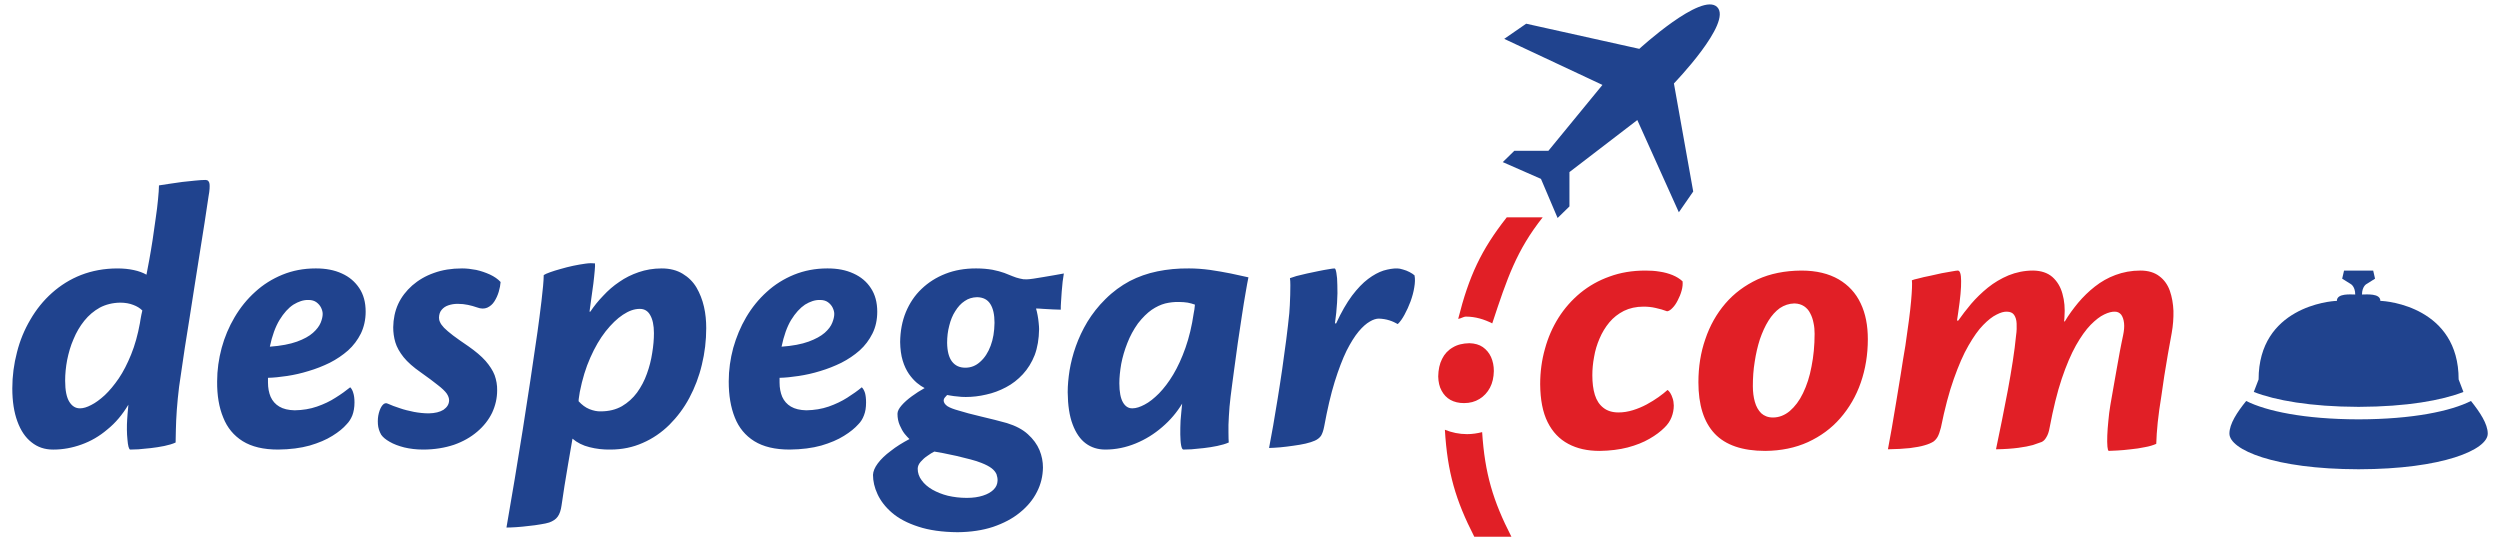 <?xml version="1.0" encoding="UTF-8"?>
<svg width="171px" height="37px" viewBox="0 0 171 37" version="1.1" xmlns="http://www.w3.org/2000/svg" xmlns:xlink="http://www.w3.org/1999/xlink">
    <!-- Generator: Sketch 46.2 (44496) - http://www.bohemiancoding.com/sketch -->
    <title>Group 16</title>
    <desc>Created with Sketch.</desc>
    <defs></defs>
    <g id="v5" stroke="none" stroke-width="1" fill="none" fill-rule="evenodd">
        <g id="SERVICES-v5" transform="translate(-581, -2432)">
            <g id="CLIENTS" transform="translate(268, 1667)">
                <g id="logos" transform="translate(0, 122)">
                    <g id="Group-194" transform="translate(0, 0.01)">
                        <g id="Group-16" transform="translate(313, 643)">
                            <path d="M154.159,26.799 C155.624,27.372 158.028,27.809 161.305,27.819 L161.324,27.819 L161.351,27.819 C164.62,27.809 167.032,27.373 168.498,26.799 L168.171,25.943 C168.171,21.018 163.3,20.572 162.817,20.572 C162.817,20.035 161.871,20.135 161.561,20.135 C161.561,19.607 161.843,19.434 161.843,19.434 L162.453,19.052 L162.326,18.497 L160.333,18.497 L160.205,19.052 L160.815,19.434 C160.815,19.434 161.097,19.607 161.097,20.135 C160.788,20.135 159.841,20.035 159.841,20.572 C159.359,20.572 154.488,21.018 154.488,25.943 L154.159,26.799 Z" id="Fill-120" fill="#20438E"></path>
                            <path d="M169.015,27.417 C167.64,28.109 165.046,28.664 161.35,28.673 L161.323,28.673 L161.304,28.673 C157.608,28.664 155.013,28.109 153.639,27.417 C153.02,28.182 152.492,28.983 152.492,29.647 C152.492,30.749 155.57,32.078 161.304,32.087 L161.323,32.087 L161.35,32.087 C167.085,32.078 170.162,30.749 170.162,29.647 C170.162,28.984 169.625,28.183 169.015,27.417" id="Fill-121" fill="#20438E"></path>
                            <path d="M91.31,22.111 C91.383,21.61 91.428,21.137 91.456,20.682 C91.483,20.236 91.492,19.835 91.474,19.489 C91.474,19.143 91.447,18.861 91.41,18.661 C91.374,18.452 91.337,18.351 91.283,18.351 C91.21,18.351 91.073,18.37 90.873,18.406 C90.682,18.433 90.445,18.479 90.181,18.533 C89.926,18.588 89.662,18.643 89.398,18.697 L88.679,18.87 C88.47,18.934 88.324,18.979 88.233,19.016 C88.251,19.134 88.26,19.298 88.26,19.498 C88.26,19.708 88.26,19.926 88.251,20.163 C88.242,20.409 88.233,20.636 88.224,20.855 L88.188,21.41 C88.133,21.974 88.06,22.575 87.978,23.231 C87.896,23.877 87.805,24.532 87.705,25.224 C87.605,25.898 87.505,26.572 87.396,27.236 L87.086,29.093 C86.986,29.676 86.886,30.186 86.804,30.632 C87.031,30.623 87.286,30.613 87.578,30.586 C87.869,30.559 88.16,30.522 88.47,30.477 C88.77,30.44 89.052,30.386 89.307,30.331 C89.571,30.267 89.772,30.204 89.935,30.131 C90.117,30.049 90.254,29.94 90.354,29.803 C90.445,29.658 90.518,29.448 90.573,29.166 C90.791,27.983 91.028,26.954 91.292,26.107 C91.556,25.261 91.829,24.551 92.102,23.986 C92.384,23.431 92.657,22.994 92.93,22.666 C93.203,22.339 93.458,22.12 93.695,21.984 C93.923,21.847 94.132,21.783 94.314,21.783 C94.569,21.792 94.806,21.829 95.033,21.902 C95.261,21.974 95.443,22.065 95.607,22.157 C95.771,22.002 95.925,21.783 96.071,21.51 C96.226,21.228 96.362,20.928 96.481,20.609 C96.599,20.281 96.69,19.954 96.736,19.644 C96.79,19.335 96.799,19.061 96.754,18.825 C96.672,18.752 96.553,18.67 96.408,18.597 C96.262,18.524 96.116,18.461 95.962,18.424 C95.816,18.379 95.689,18.351 95.589,18.351 C95.297,18.342 94.979,18.397 94.633,18.497 C94.296,18.606 93.941,18.797 93.577,19.071 C93.213,19.344 92.848,19.726 92.475,20.218 C92.111,20.709 91.747,21.337 91.392,22.111 L91.31,22.111 Z M77.437,27.919 C77.182,27.919 76.972,27.791 76.809,27.509 C76.654,27.245 76.563,26.808 76.563,26.207 C76.563,25.807 76.608,25.37 76.69,24.887 C76.781,24.414 76.918,23.941 77.109,23.458 C77.291,22.985 77.537,22.53 77.837,22.111 C78.156,21.701 78.465,21.401 78.775,21.182 C79.084,20.973 79.394,20.827 79.703,20.746 C80.013,20.673 80.332,20.636 80.65,20.645 C80.859,20.645 81.06,20.664 81.242,20.691 C81.424,20.727 81.588,20.773 81.733,20.827 L81.697,21.155 L81.651,21.41 C81.524,22.293 81.333,23.076 81.087,23.777 C80.841,24.478 80.559,25.088 80.25,25.607 C79.94,26.126 79.612,26.553 79.276,26.899 C78.939,27.236 78.611,27.5 78.292,27.664 C77.983,27.828 77.71,27.919 77.464,27.919 L77.437,27.919 Z M73.031,26.826 C73.04,27.709 73.149,28.446 73.368,29.019 C73.586,29.602 73.886,30.039 74.269,30.321 C74.651,30.603 75.097,30.74 75.607,30.74 C76.326,30.74 77.018,30.594 77.682,30.321 C78.347,30.048 78.948,29.675 79.494,29.202 C80.04,28.737 80.495,28.2 80.859,27.599 L80.805,28.146 C80.787,28.346 80.768,28.555 80.75,28.765 C80.741,29.092 80.723,29.411 80.732,29.702 C80.741,30.003 80.75,30.248 80.787,30.44 C80.823,30.631 80.869,30.731 80.941,30.74 C81.06,30.74 81.242,30.731 81.497,30.722 C81.743,30.704 82.025,30.676 82.334,30.64 C82.644,30.603 82.953,30.558 83.254,30.494 C83.554,30.43 83.818,30.358 84.046,30.257 C84.037,30.103 84.027,29.875 84.027,29.557 C84.018,29.247 84.027,28.883 84.055,28.455 C84.073,28.036 84.118,27.59 84.173,27.117 C84.246,26.589 84.31,26.006 84.401,25.378 L84.665,23.448 C84.765,22.793 84.856,22.165 84.947,21.573 C85.038,20.981 85.12,20.453 85.202,19.998 C85.275,19.543 85.347,19.197 85.393,18.96 C85.038,18.878 84.628,18.787 84.182,18.696 C83.727,18.605 83.254,18.523 82.762,18.451 C82.28,18.387 81.797,18.35 81.333,18.35 C80.559,18.341 79.831,18.414 79.166,18.551 C78.493,18.687 77.855,18.915 77.273,19.215 C76.681,19.534 76.126,19.934 75.607,20.453 C75.115,20.936 74.715,21.455 74.378,22.001 C74.05,22.547 73.786,23.111 73.586,23.676 C73.386,24.24 73.249,24.786 73.158,25.324 C73.076,25.852 73.031,26.352 73.031,26.798 L73.031,26.826 Z M66.112,34.045 C65.666,34.045 65.238,33.991 64.838,33.9 C64.437,33.8 64.082,33.654 63.773,33.481 C63.463,33.299 63.217,33.089 63.044,32.844 C62.862,32.607 62.771,32.334 62.771,32.052 C62.771,31.888 62.844,31.724 62.972,31.578 C63.108,31.424 63.254,31.287 63.436,31.169 C63.609,31.041 63.764,30.95 63.909,30.877 C64.046,30.896 64.255,30.932 64.528,30.987 C64.811,31.041 65.12,31.105 65.439,31.178 C65.775,31.26 66.085,31.333 66.385,31.414 C66.686,31.496 66.932,31.569 67.123,31.651 C67.432,31.77 67.669,31.897 67.833,32.024 C67.997,32.152 68.097,32.288 68.161,32.425 C68.206,32.571 68.242,32.716 68.233,32.871 C68.224,33.099 68.142,33.299 67.969,33.472 C67.787,33.654 67.551,33.79 67.232,33.891 C66.922,33.991 66.558,34.045 66.14,34.045 L66.112,34.045 Z M68.024,22.083 C68.015,22.665 67.933,23.184 67.76,23.639 C67.587,24.104 67.35,24.468 67.05,24.732 C66.759,25.005 66.413,25.141 66.03,25.141 C65.639,25.141 65.339,25.005 65.12,24.723 C64.902,24.441 64.792,24.013 64.783,23.439 C64.783,23.03 64.829,22.638 64.929,22.265 C65.02,21.892 65.156,21.555 65.339,21.273 C65.521,20.981 65.73,20.745 65.985,20.581 C66.231,20.408 66.513,20.326 66.831,20.317 C67.25,20.326 67.551,20.481 67.742,20.79 C67.933,21.091 68.024,21.518 68.024,22.055 L68.024,22.083 Z M66.75,18.35 C65.994,18.35 65.302,18.469 64.674,18.715 C64.046,18.96 63.5,19.306 63.035,19.752 C62.571,20.189 62.216,20.726 61.961,21.336 C61.706,21.955 61.579,22.638 61.57,23.385 C61.579,23.867 61.634,24.295 61.743,24.65 C61.852,25.014 61.998,25.314 62.171,25.569 C62.344,25.815 62.526,26.015 62.717,26.179 C62.908,26.334 63.081,26.452 63.245,26.534 C62.935,26.707 62.644,26.889 62.362,27.099 C62.08,27.308 61.852,27.508 61.67,27.718 C61.488,27.927 61.388,28.118 61.388,28.291 C61.388,28.582 61.442,28.846 61.542,29.074 C61.643,29.311 61.752,29.502 61.879,29.666 C62.007,29.821 62.116,29.939 62.207,30.021 C61.725,30.276 61.297,30.54 60.933,30.831 C60.55,31.113 60.259,31.395 60.04,31.687 C59.831,31.969 59.722,32.233 59.713,32.47 C59.713,32.897 59.813,33.343 60.022,33.79 C60.232,34.245 60.559,34.673 61.014,35.064 C61.47,35.455 62.07,35.774 62.808,36.011 C63.545,36.257 64.446,36.384 65.502,36.393 C66.395,36.384 67.205,36.266 67.924,36.029 C68.643,35.783 69.253,35.465 69.763,35.046 C70.272,34.636 70.664,34.163 70.928,33.635 C71.201,33.107 71.328,32.551 71.338,31.969 C71.338,31.568 71.265,31.177 71.101,30.776 C70.937,30.385 70.673,30.021 70.309,29.693 C69.954,29.365 69.462,29.11 68.871,28.928 L68.051,28.71 L67.114,28.482 L66.24,28.264 C65.967,28.191 65.748,28.127 65.575,28.073 C65.238,27.982 64.974,27.882 64.801,27.772 C64.638,27.654 64.547,27.526 64.547,27.381 C64.547,27.308 64.574,27.244 64.619,27.19 L64.783,27.008 L65.047,27.053 C65.166,27.08 65.32,27.09 65.493,27.108 C65.675,27.135 65.857,27.144 66.058,27.144 C66.513,27.144 66.986,27.09 67.45,26.98 C67.924,26.88 68.379,26.707 68.807,26.48 C69.244,26.252 69.626,25.952 69.963,25.588 C70.3,25.223 70.573,24.786 70.773,24.277 C70.964,23.767 71.064,23.175 71.074,22.502 C71.074,22.392 71.064,22.256 71.046,22.083 C71.028,21.91 71.01,21.737 70.973,21.555 C70.946,21.382 70.901,21.218 70.864,21.091 C70.982,21.091 71.155,21.1 71.365,21.118 L72.02,21.154 C72.239,21.163 72.412,21.172 72.557,21.172 C72.557,21.018 72.557,20.827 72.576,20.617 L72.621,19.934 L72.685,19.252 C72.721,19.033 72.739,18.851 72.767,18.696 L72.102,18.815 L71.356,18.942 L70.682,19.051 C70.482,19.079 70.327,19.097 70.227,19.097 C70.072,19.106 69.917,19.088 69.754,19.042 C69.59,19.006 69.417,18.951 69.244,18.878 C69.098,18.815 68.916,18.742 68.698,18.66 C68.47,18.578 68.206,18.505 67.887,18.442 C67.569,18.387 67.196,18.35 66.777,18.35 L66.75,18.35 Z M56.108,20.508 C56.317,20.508 56.499,20.563 56.636,20.663 C56.781,20.772 56.882,20.89 56.954,21.036 C57.027,21.191 57.064,21.327 57.064,21.464 C57.064,21.637 57.018,21.837 56.927,22.065 C56.836,22.301 56.663,22.529 56.408,22.756 C56.144,22.984 55.78,23.184 55.307,23.357 C54.833,23.53 54.214,23.649 53.459,23.703 C53.614,22.957 53.832,22.338 54.114,21.873 C54.406,21.4 54.724,21.054 55.061,20.827 C55.407,20.617 55.744,20.499 56.081,20.508 L56.108,20.508 Z M56.581,18.35 C55.771,18.35 55.015,18.496 54.315,18.778 C53.623,19.061 52.995,19.452 52.448,19.953 C51.893,20.453 51.429,21.027 51.037,21.691 C50.655,22.338 50.364,23.048 50.154,23.785 C49.954,24.532 49.845,25.296 49.845,26.079 C49.845,27.035 49.981,27.854 50.264,28.555 C50.537,29.247 50.983,29.784 51.593,30.166 C52.212,30.549 53.013,30.74 54.014,30.74 C54.833,30.731 55.553,30.64 56.172,30.467 C56.791,30.285 57.309,30.066 57.728,29.802 C58.156,29.538 58.475,29.274 58.711,29.01 C58.875,28.846 59.003,28.646 59.094,28.4 C59.194,28.155 59.239,27.863 59.239,27.517 C59.239,27.253 59.212,27.035 59.167,26.871 C59.112,26.698 59.039,26.571 58.948,26.48 C58.666,26.716 58.329,26.953 57.956,27.19 C57.573,27.435 57.146,27.636 56.681,27.8 C56.208,27.963 55.698,28.045 55.152,28.055 C54.724,28.045 54.369,27.963 54.096,27.8 C53.832,27.645 53.632,27.417 53.504,27.135 C53.386,26.853 53.322,26.525 53.322,26.161 L53.322,25.833 C53.723,25.824 54.16,25.779 54.633,25.706 C55.116,25.633 55.607,25.524 56.108,25.369 C56.599,25.223 57.082,25.032 57.546,24.805 C58.01,24.568 58.429,24.286 58.802,23.958 C59.167,23.63 59.458,23.239 59.676,22.802 C59.895,22.365 60.004,21.864 60.004,21.309 C60.004,20.672 59.858,20.135 59.567,19.698 C59.285,19.261 58.884,18.924 58.375,18.696 C57.865,18.46 57.282,18.35 56.609,18.35 L56.581,18.35 Z M43.773,21.118 C44.083,21.118 44.319,21.263 44.474,21.546 C44.638,21.828 44.729,22.238 44.729,22.775 C44.729,23.193 44.692,23.649 44.611,24.131 C44.538,24.614 44.419,25.087 44.246,25.56 C44.083,26.024 43.855,26.452 43.573,26.844 C43.291,27.226 42.945,27.536 42.544,27.772 C42.125,28.009 41.652,28.127 41.088,28.127 C40.851,28.136 40.587,28.082 40.314,27.973 C40.041,27.863 39.804,27.681 39.576,27.435 C39.576,27.344 39.586,27.253 39.604,27.153 L39.658,26.798 C39.831,25.924 40.068,25.141 40.378,24.45 C40.687,23.749 41.033,23.157 41.424,22.656 C41.816,22.165 42.207,21.782 42.608,21.518 C43.008,21.254 43.382,21.118 43.746,21.118 L43.773,21.118 Z M40.323,21.309 L40.45,20.371 L40.587,19.379 C40.623,19.051 40.66,18.76 40.678,18.514 C40.705,18.269 40.705,18.096 40.696,18.005 C40.523,17.986 40.305,17.986 40.05,18.023 C39.786,18.059 39.513,18.105 39.212,18.168 C38.912,18.232 38.63,18.305 38.347,18.387 C38.065,18.46 37.829,18.542 37.619,18.614 C37.41,18.687 37.273,18.751 37.191,18.806 C37.191,18.997 37.173,19.243 37.146,19.561 C37.119,19.871 37.082,20.208 37.037,20.581 L36.9,21.682 L36.764,22.693 C36.445,24.923 36.108,27.153 35.753,29.402 C35.398,31.641 35.025,33.871 34.642,36.074 C34.825,36.074 35.052,36.065 35.325,36.047 C35.598,36.029 35.871,36.002 36.163,35.965 C36.454,35.938 36.718,35.901 36.973,35.856 C37.219,35.82 37.419,35.774 37.565,35.729 C37.819,35.637 38.02,35.51 38.147,35.328 C38.275,35.155 38.366,34.891 38.411,34.554 C38.475,34.126 38.539,33.689 38.611,33.225 L38.857,31.741 L39.158,29.994 C39.476,30.267 39.868,30.467 40.323,30.576 C40.778,30.694 41.261,30.749 41.752,30.74 C42.553,30.74 43.291,30.585 43.964,30.285 C44.638,29.994 45.248,29.575 45.785,29.047 C46.313,28.519 46.777,27.909 47.15,27.208 C47.524,26.507 47.815,25.751 48.006,24.941 C48.206,24.131 48.306,23.284 48.306,22.429 C48.306,21.937 48.261,21.446 48.152,20.972 C48.042,20.49 47.869,20.053 47.642,19.661 C47.405,19.261 47.087,18.951 46.695,18.715 C46.304,18.478 45.83,18.35 45.257,18.35 C44.692,18.35 44.164,18.442 43.691,18.605 C43.209,18.769 42.763,18.988 42.362,19.27 C41.952,19.543 41.588,19.862 41.261,20.217 C40.924,20.563 40.632,20.927 40.378,21.309 L40.323,21.309 Z M31.593,18.35 C30.892,18.35 30.255,18.451 29.681,18.66 C29.108,18.86 28.616,19.152 28.197,19.516 C27.788,19.88 27.46,20.299 27.232,20.79 C27.014,21.273 26.905,21.801 26.896,22.374 C26.896,22.72 26.941,23.066 27.041,23.403 C27.141,23.74 27.333,24.076 27.606,24.422 C27.879,24.759 28.27,25.105 28.78,25.46 C29.281,25.815 29.672,26.106 29.954,26.334 C30.237,26.552 30.437,26.744 30.555,26.908 C30.664,27.071 30.719,27.226 30.719,27.381 C30.71,27.645 30.582,27.845 30.337,28.018 C30.091,28.173 29.754,28.255 29.335,28.264 C28.998,28.264 28.653,28.227 28.316,28.164 C27.97,28.091 27.642,28.018 27.342,27.909 C27.032,27.809 26.759,27.709 26.522,27.599 C26.395,27.536 26.277,27.572 26.167,27.699 C26.058,27.827 25.976,28.009 25.912,28.246 C25.849,28.482 25.831,28.728 25.849,29.001 C25.867,29.265 25.949,29.511 26.076,29.729 C26.195,29.902 26.386,30.057 26.659,30.212 C26.923,30.367 27.26,30.494 27.651,30.594 C28.034,30.685 28.461,30.74 28.944,30.74 C29.718,30.74 30.428,30.622 31.056,30.412 C31.675,30.194 32.203,29.893 32.649,29.511 C33.086,29.138 33.423,28.71 33.659,28.227 C33.887,27.736 34.005,27.226 34.005,26.689 C34.014,26.334 33.951,25.988 33.832,25.651 C33.705,25.324 33.495,25.005 33.213,24.677 C32.922,24.349 32.531,24.022 32.039,23.676 C31.611,23.385 31.256,23.139 30.992,22.938 C30.719,22.729 30.519,22.556 30.373,22.41 C30.237,22.265 30.145,22.137 30.1,22.028 C30.045,21.919 30.027,21.81 30.027,21.71 C30.036,21.491 30.091,21.318 30.209,21.182 C30.328,21.036 30.482,20.936 30.673,20.872 C30.865,20.808 31.074,20.772 31.302,20.772 C31.556,20.772 31.802,20.799 32.012,20.845 C32.221,20.89 32.43,20.945 32.631,21.018 C32.895,21.118 33.131,21.118 33.323,21.036 C33.523,20.945 33.687,20.808 33.814,20.608 C33.942,20.408 34.042,20.189 34.115,19.944 C34.187,19.707 34.224,19.488 34.242,19.279 C34.06,19.079 33.805,18.906 33.514,18.769 C33.213,18.633 32.895,18.523 32.567,18.451 C32.23,18.387 31.912,18.35 31.62,18.35 L31.593,18.35 Z M21.115,20.508 C21.324,20.508 21.507,20.563 21.643,20.663 C21.789,20.772 21.889,20.89 21.962,21.036 C22.035,21.191 22.071,21.327 22.071,21.464 C22.071,21.637 22.025,21.837 21.934,22.065 C21.834,22.301 21.661,22.529 21.406,22.756 C21.152,22.984 20.787,23.184 20.314,23.357 C19.832,23.53 19.213,23.649 18.457,23.703 C18.612,22.957 18.839,22.338 19.121,21.873 C19.413,21.4 19.722,21.054 20.068,20.827 C20.414,20.617 20.751,20.499 21.088,20.508 L21.115,20.508 Z M21.588,18.35 C20.769,18.35 20.014,18.496 19.322,18.778 C18.63,19.061 18.002,19.452 17.456,19.953 C16.9,20.453 16.436,21.027 16.045,21.691 C15.662,22.338 15.362,23.048 15.162,23.785 C14.961,24.532 14.852,25.296 14.852,26.079 C14.843,27.035 14.98,27.854 15.271,28.555 C15.544,29.247 15.99,29.784 16.6,30.166 C17.219,30.549 18.02,30.74 19.021,30.74 C19.841,30.731 20.56,30.64 21.179,30.467 C21.798,30.285 22.317,30.066 22.735,29.802 C23.163,29.538 23.482,29.274 23.71,29.01 C23.873,28.846 24.001,28.646 24.101,28.4 C24.192,28.155 24.247,27.863 24.247,27.517 C24.247,27.253 24.219,27.035 24.165,26.871 C24.119,26.698 24.046,26.571 23.955,26.48 C23.664,26.716 23.336,26.953 22.954,27.19 C22.581,27.435 22.153,27.636 21.68,27.8 C21.215,27.963 20.705,28.045 20.159,28.055 C19.722,28.045 19.376,27.963 19.103,27.8 C18.839,27.645 18.639,27.417 18.512,27.135 C18.393,26.853 18.33,26.525 18.33,26.161 L18.33,25.833 C18.721,25.824 19.158,25.779 19.64,25.706 C20.123,25.633 20.605,25.524 21.106,25.369 C21.607,25.223 22.089,25.032 22.553,24.805 C23.018,24.568 23.436,24.286 23.81,23.958 C24.174,23.63 24.465,23.239 24.684,22.802 C24.893,22.365 25.011,21.864 25.011,21.309 C25.011,20.672 24.866,20.135 24.574,19.698 C24.283,19.261 23.892,18.924 23.382,18.696 C22.872,18.46 22.28,18.35 21.616,18.35 L21.588,18.35 Z M5.458,27.919 C5.175,27.919 4.939,27.782 4.747,27.482 C4.556,27.181 4.456,26.699 4.456,26.025 C4.456,25.57 4.502,25.097 4.593,24.614 C4.693,24.123 4.829,23.64 5.03,23.185 C5.221,22.721 5.467,22.302 5.767,21.929 C6.067,21.556 6.423,21.255 6.832,21.028 C7.233,20.818 7.697,20.7 8.216,20.691 C8.562,20.691 8.862,20.746 9.117,20.846 C9.363,20.937 9.572,21.064 9.736,21.228 L9.672,21.51 L9.609,21.847 L9.572,22.084 C9.427,22.885 9.226,23.604 8.971,24.232 C8.717,24.86 8.434,25.415 8.125,25.871 C7.806,26.335 7.488,26.717 7.169,27.018 C6.841,27.318 6.532,27.546 6.24,27.691 C5.949,27.846 5.694,27.919 5.485,27.919 L5.458,27.919 Z M3.655,30.741 C4.301,30.741 4.948,30.623 5.576,30.395 C6.213,30.167 6.796,29.831 7.342,29.366 C7.897,28.92 8.371,28.356 8.78,27.673 L8.762,27.901 L8.726,28.292 L8.698,28.693 C8.68,28.911 8.68,29.139 8.68,29.384 C8.68,29.621 8.698,29.84 8.717,30.049 C8.735,30.249 8.753,30.422 8.789,30.55 C8.826,30.668 8.862,30.741 8.908,30.741 C9.026,30.741 9.217,30.732 9.463,30.723 C9.718,30.704 10,30.677 10.31,30.641 C10.619,30.604 10.929,30.559 11.238,30.495 C11.539,30.431 11.793,30.359 12.012,30.258 L12.03,29.366 C12.039,28.975 12.057,28.529 12.094,28.019 C12.13,27.509 12.185,26.99 12.249,26.453 C12.285,26.207 12.331,25.852 12.403,25.397 L12.64,23.786 L12.959,21.783 L13.305,19.571 L13.66,17.323 L13.996,15.202 L14.269,13.39 C14.342,13.017 14.351,12.744 14.333,12.571 C14.306,12.389 14.215,12.298 14.051,12.298 C13.869,12.298 13.632,12.316 13.35,12.343 C13.077,12.371 12.786,12.398 12.476,12.434 L11.584,12.562 L10.874,12.671 C10.874,12.908 10.847,13.217 10.81,13.618 C10.774,14.018 10.719,14.455 10.646,14.947 L10.437,16.412 C10.355,16.904 10.291,17.35 10.209,17.769 C10.137,18.178 10.073,18.515 10.018,18.779 C9.782,18.643 9.49,18.533 9.144,18.461 C8.808,18.388 8.434,18.351 8.034,18.351 C7.133,18.351 6.304,18.506 5.549,18.797 C4.802,19.089 4.138,19.507 3.555,20.026 C2.972,20.545 2.481,21.155 2.08,21.847 C1.671,22.539 1.361,23.285 1.161,24.086 C0.951,24.887 0.842,25.706 0.842,26.553 C0.842,27.446 0.961,28.192 1.188,28.811 C1.416,29.439 1.734,29.912 2.153,30.24 C2.572,30.577 3.054,30.741 3.628,30.741 L3.655,30.741 Z" id="Fill-122" fill="#20438E"></path>
                            <path d="M133.859,21.919 L133.941,21.364 C134.087,20.39 134.15,19.68 134.141,19.206 C134.141,18.733 134.059,18.496 133.914,18.496 C133.859,18.496 133.732,18.514 133.531,18.551 L132.812,18.678 L131.993,18.86 C131.711,18.915 131.456,18.97 131.237,19.033 C131.019,19.079 130.864,19.124 130.773,19.161 C130.8,19.388 130.782,19.871 130.718,20.59 C130.655,21.318 130.518,22.338 130.327,23.64 C130.218,24.259 130.118,24.896 130.017,25.551 L129.699,27.49 L129.398,29.274 L129.134,30.722 C129.726,30.713 130.218,30.685 130.636,30.64 C131.046,30.585 131.374,30.531 131.638,30.449 C131.902,30.376 132.102,30.285 132.248,30.194 C132.357,30.112 132.448,30.012 132.53,29.875 C132.612,29.73 132.685,29.52 132.758,29.238 C133.022,27.936 133.313,26.826 133.641,25.906 C133.968,24.987 134.296,24.222 134.642,23.63 C134.988,23.03 135.316,22.556 135.652,22.219 C135.98,21.883 136.28,21.646 136.563,21.509 C136.845,21.364 137.072,21.3 137.273,21.309 C137.491,21.309 137.664,21.382 137.764,21.528 C137.864,21.673 137.928,21.873 137.937,22.119 C137.946,22.356 137.946,22.629 137.901,22.92 C137.846,23.476 137.773,24.067 137.673,24.705 C137.573,25.342 137.464,25.997 137.336,26.68 C137.209,27.363 137.072,28.055 136.936,28.728 L136.526,30.722 C137.127,30.713 137.628,30.676 138.047,30.622 C138.456,30.567 138.793,30.503 139.048,30.431 C139.303,30.349 139.512,30.276 139.649,30.221 C139.767,30.167 139.876,30.066 139.967,29.903 C140.067,29.748 140.149,29.52 140.195,29.238 C140.441,27.936 140.714,26.817 141.023,25.897 C141.333,24.978 141.661,24.213 141.997,23.612 C142.333,23.021 142.67,22.547 142.999,22.21 C143.335,21.873 143.635,21.637 143.927,21.5 C144.21,21.364 144.455,21.3 144.665,21.309 C144.838,21.309 144.984,21.382 145.093,21.518 C145.194,21.664 145.258,21.846 145.285,22.092 C145.312,22.338 145.285,22.611 145.221,22.92 C145.148,23.239 145.085,23.603 145.002,24.004 C144.929,24.413 144.848,24.832 144.775,25.269 L144.547,26.562 L144.348,27.7 C144.292,28.055 144.238,28.419 144.211,28.783 C144.175,29.147 144.148,29.484 144.138,29.784 C144.129,30.094 144.129,30.349 144.148,30.54 C144.166,30.722 144.194,30.822 144.239,30.831 L144.83,30.804 C145.104,30.786 145.404,30.767 145.741,30.722 C146.067,30.695 146.397,30.64 146.706,30.576 C147.025,30.522 147.279,30.44 147.488,30.349 C147.498,29.912 147.535,29.42 147.589,28.874 C147.651,28.337 147.724,27.736 147.835,27.09 L148.035,25.715 L148.281,24.231 C148.373,23.721 148.454,23.239 148.545,22.766 C148.636,22.265 148.674,21.755 148.664,21.254 C148.644,20.763 148.563,20.299 148.417,19.88 C148.272,19.47 148.035,19.133 147.708,18.888 C147.381,18.633 146.943,18.496 146.406,18.496 C145.787,18.496 145.222,18.605 144.703,18.797 C144.185,18.988 143.721,19.252 143.293,19.589 C142.873,19.916 142.491,20.29 142.146,20.699 C141.808,21.109 141.498,21.528 141.235,21.974 L141.181,21.974 C141.19,21.91 141.199,21.864 141.199,21.837 L141.208,21.673 C141.254,21.091 141.208,20.563 141.072,20.089 C140.944,19.607 140.707,19.224 140.38,18.933 C140.052,18.651 139.615,18.505 139.069,18.496 C138.459,18.496 137.904,18.615 137.385,18.824 C136.866,19.042 136.393,19.325 135.974,19.661 C135.546,20.007 135.164,20.381 134.827,20.772 C134.49,21.173 134.199,21.555 133.944,21.919 L133.859,21.919 Z M122.753,20.746 C123.008,20.755 123.217,20.818 123.399,20.937 C123.572,21.055 123.718,21.21 123.818,21.419 C123.927,21.62 124,21.838 124.046,22.084 C124.1,22.32 124.119,22.575 124.119,22.821 C124.119,23.622 124.046,24.369 123.909,25.051 C123.782,25.752 123.582,26.353 123.327,26.881 C123.081,27.4 122.771,27.801 122.425,28.101 C122.079,28.392 121.688,28.547 121.269,28.547 C120.932,28.547 120.668,28.438 120.468,28.256 C120.268,28.056 120.122,27.801 120.031,27.473 C119.94,27.154 119.895,26.79 119.895,26.399 C119.895,25.834 119.931,25.279 120.022,24.733 C120.104,24.187 120.222,23.677 120.377,23.194 C120.541,22.721 120.732,22.293 120.96,21.929 C121.187,21.565 121.451,21.274 121.743,21.064 C122.043,20.864 122.371,20.755 122.726,20.746 L122.753,20.746 Z M123.199,18.497 C122.079,18.506 121.087,18.706 120.222,19.098 C119.348,19.508 118.611,20.054 118.01,20.755 C117.41,21.456 116.954,22.266 116.645,23.185 C116.326,24.096 116.171,25.088 116.171,26.135 C116.171,27.682 116.536,28.857 117.282,29.649 C118.019,30.431 119.176,30.832 120.741,30.832 C121.825,30.823 122.799,30.623 123.663,30.231 C124.528,29.831 125.266,29.294 125.875,28.593 C126.485,27.892 126.959,27.081 127.277,26.162 C127.596,25.243 127.76,24.25 127.76,23.194 C127.76,22.257 127.605,21.437 127.268,20.737 C126.941,20.036 126.431,19.489 125.766,19.098 C125.084,18.706 124.246,18.497 123.217,18.497 L123.199,18.497 Z M112.53,18.497 C111.647,18.497 110.828,18.634 110.091,18.907 C109.344,19.171 108.689,19.544 108.097,20.026 C107.514,20.509 107.014,21.073 106.604,21.72 C106.194,22.375 105.885,23.076 105.675,23.85 C105.457,24.614 105.348,25.425 105.348,26.271 C105.357,27.327 105.521,28.192 105.858,28.866 C106.194,29.539 106.668,30.031 107.269,30.35 C107.878,30.677 108.588,30.832 109.417,30.832 C110.127,30.823 110.773,30.741 111.338,30.595 C111.911,30.441 112.403,30.249 112.821,30.004 C113.24,29.767 113.586,29.503 113.85,29.239 C114.078,29.02 114.232,28.784 114.333,28.529 C114.433,28.274 114.487,28.001 114.487,27.728 C114.478,27.537 114.46,27.373 114.405,27.227 C114.36,27.081 114.305,26.963 114.242,26.863 C114.178,26.763 114.114,26.699 114.06,26.663 C113.896,26.817 113.686,26.972 113.44,27.154 C113.195,27.327 112.931,27.491 112.63,27.655 C112.339,27.81 112.02,27.946 111.693,28.046 C111.365,28.147 111.037,28.201 110.71,28.201 C110.273,28.201 109.936,28.092 109.672,27.883 C109.399,27.673 109.208,27.382 109.089,27 C108.971,26.617 108.916,26.171 108.916,25.661 C108.916,25.252 108.953,24.842 109.035,24.405 C109.107,23.968 109.235,23.549 109.408,23.149 C109.581,22.739 109.808,22.366 110.081,22.038 C110.355,21.711 110.682,21.456 111.074,21.255 C111.465,21.064 111.911,20.964 112.421,20.964 C112.703,20.964 112.976,20.991 113.249,21.055 C113.522,21.11 113.786,21.192 114.032,21.283 C114.151,21.264 114.269,21.192 114.396,21.055 C114.533,20.919 114.651,20.746 114.76,20.527 C114.87,20.318 114.961,20.099 115.024,19.863 C115.088,19.635 115.106,19.426 115.088,19.234 C114.906,19.062 114.669,18.916 114.405,18.807 C114.132,18.697 113.841,18.615 113.522,18.57 C113.204,18.515 112.885,18.497 112.557,18.497 L112.53,18.497 Z" id="Fill-123" fill="#E11F26"></path>
                            <path d="M100.495,23.466 C100.058,23.475 99.676,23.566 99.366,23.757 C99.048,23.939 98.802,24.203 98.638,24.54 C98.465,24.877 98.383,25.278 98.374,25.742 C98.383,26.115 98.456,26.443 98.602,26.707 C98.747,26.98 98.947,27.198 99.211,27.344 C99.475,27.49 99.785,27.562 100.14,27.562 C100.541,27.562 100.886,27.471 101.196,27.28 C101.496,27.098 101.742,26.834 101.915,26.506 C102.088,26.179 102.17,25.796 102.179,25.369 C102.179,25.014 102.115,24.704 101.988,24.413 C101.86,24.131 101.669,23.903 101.424,23.73 C101.187,23.566 100.877,23.475 100.513,23.466 L100.495,23.466 Z" id="Fill-124" fill="#E11F26"></path>
                            <path d="M102.789,11.078 L103.581,10.304 L105.911,10.304 L109.607,5.798 L102.889,2.648 L104.391,1.611 L112.129,3.331 C112.129,3.331 116.398,-0.583 117.454,0.473 C118.519,1.529 114.496,5.698 114.496,5.698 L115.816,13.09 L114.833,14.51 L111.992,8.201 L107.35,11.761 L107.35,14.109 L106.54,14.901 L105.402,12.225 L102.789,11.078 Z" id="Fill-125" fill="#20438E"></path>
                            <path d="M100.277,21.646 C100.923,21.646 101.533,21.837 102.07,22.11 C103.099,18.988 103.736,17.113 105.52,14.855 L103.063,14.855 C101.306,17.085 100.477,18.879 99.74,21.801 C99.922,21.783 100.095,21.646 100.277,21.646" id="Fill-126" fill="#E11F26"></path>
                            <path d="M100.35,29.685 C99.813,29.685 99.294,29.576 98.83,29.385 C99.003,32.316 99.567,34.209 100.842,36.704 L103.381,36.704 C102.125,34.255 101.561,32.38 101.379,29.548 C101.051,29.63 100.705,29.685 100.35,29.685" id="Fill-127" fill="#E11F26"></path>
                        </g>
                    </g>
                </g>
            </g>
        </g>
    </g>
</svg>